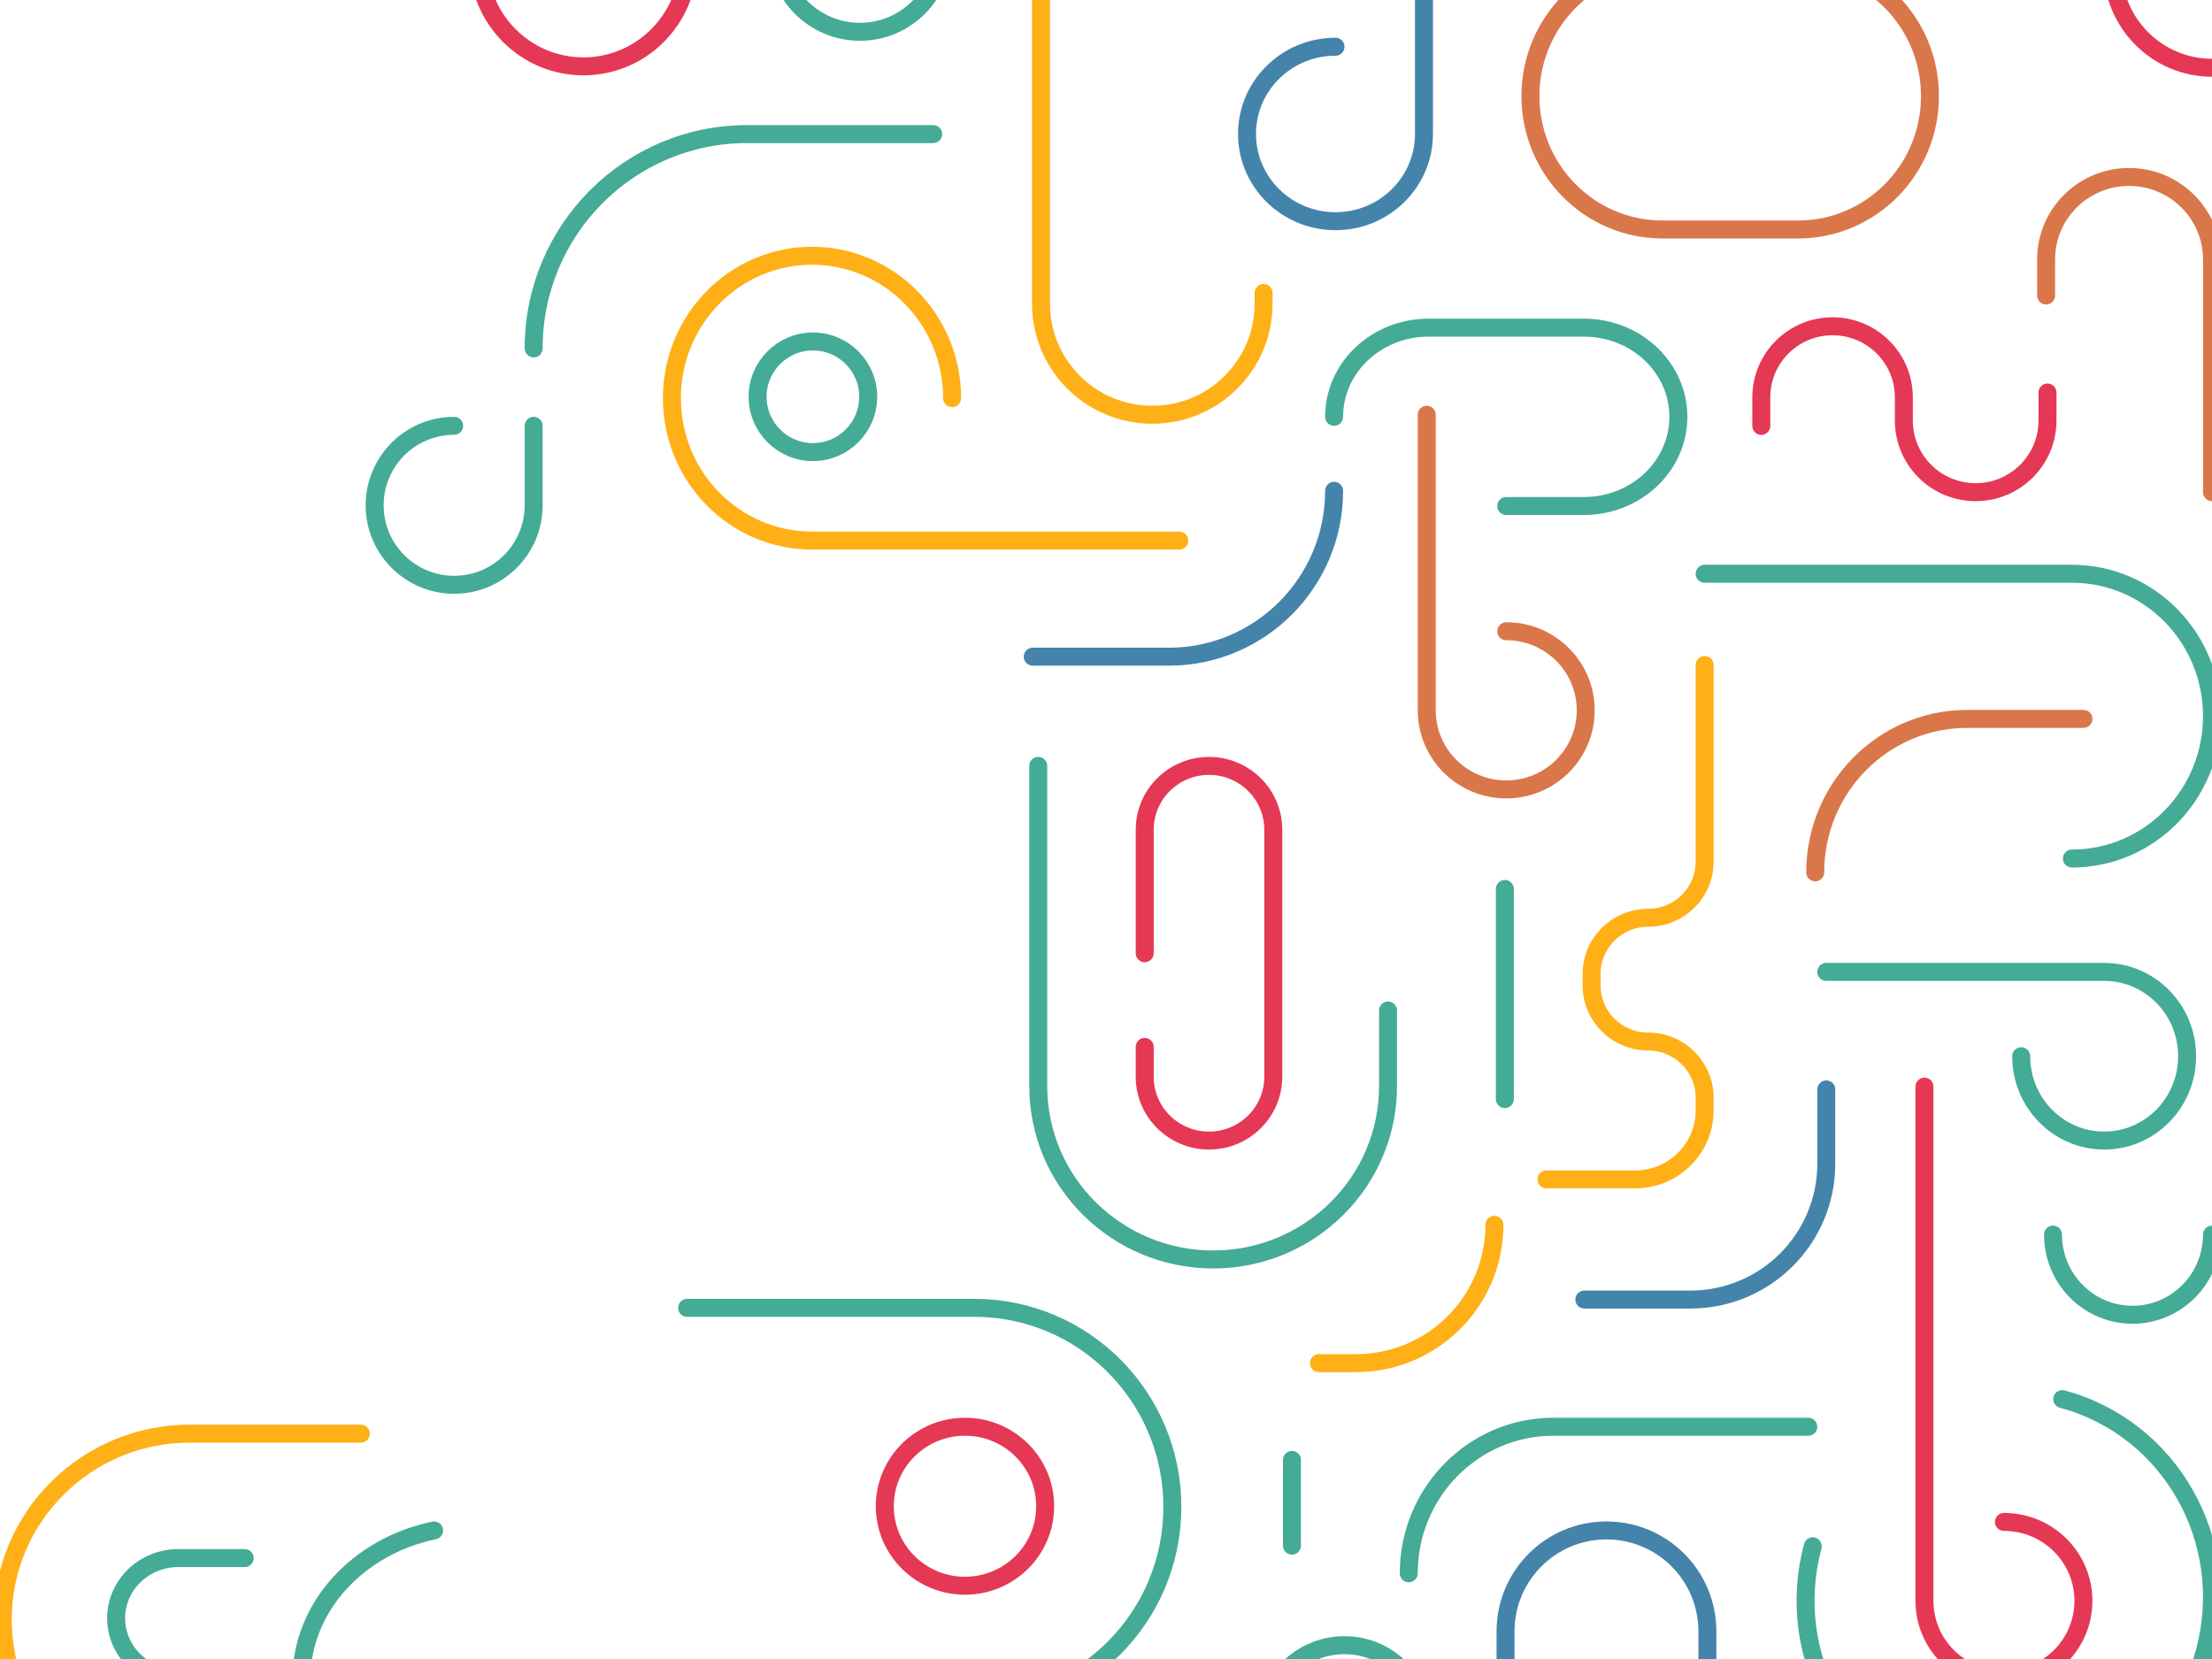 <?xml version="1.0" encoding="UTF-8"?>
<svg width="1600px" height="1200px" viewBox="0 0 1600 1200" version="1.1" xmlns="http://www.w3.org/2000/svg" xmlns:xlink="http://www.w3.org/1999/xlink">
    <!-- Generator: Sketch 55.2 (78181) - https://sketchapp.com -->
    <title>Taieri</title>
    <desc>Created with Sketch.</desc>
    <g id="Patterns" stroke="none" stroke-width="1" fill="none" fill-rule="evenodd" stroke-linecap="round" stroke-linejoin="round">
        <g id="Taieri" stroke-width="13">
            <g transform="translate(0, -106)" id="Shape">
                <path d="M1600,999 C1600,1031.033 1574.257,1057 1542.5,1057 C1510.743,1057 1485,1031.033 1485,999" stroke="#44AB96"></path>
                <path d="M1600,155 C1560.232,155 1528,122.541 1528,82.5 C1528,42.459 1560.232,10 1600,10" stroke="#E53855"></path>
                <path d="M562,68.906 C562,102.095 588.863,129 622,129 C655.137,129 682,102.095 682,68.906 L682,1" stroke="#44AB96"></path>
                <path d="M137.235,1412 C62.547,1412 2,1351.787 2,1277.5 C2,1203.213 62.547,1143 137.235,1143 L261,1143" stroke="#FFB017"></path>
                <path d="M128.98,1320 C104.138,1320 84,1300.526 84,1276.5 C84,1252.474 104.138,1233 128.98,1233 L177,1233" stroke="#44AB96"></path>
                <path d="M1600,462 L1600,293.681 C1600,260.72 1573.132,234 1540,234 C1506.868,234 1480,260.72 1480,293.681 L1480,319.734" stroke="#DA774A"></path>
                
                <circle stroke="#44AB96" cx="588" cy="393" r="40"></circle>
                <ellipse stroke="#E53855" cx="698" cy="1195.5" rx="58" ry="57.5"></ellipse>
                
                <!-- second -->
                <path d="M1311.21,1224.457 C1289.864,1304.272 1336.042,1386.013 1414.346,1407.038 C1492.651,1428.052 1573.444,1380.389 1594.79,1300.575 C1616.136,1220.76 1569.958,1139.023 1491.654,1118" stroke="#44AB96"></path>
                
                <path d="M328.5,414 C296.743,414 271,439.743 271,471.5 C271,503.257 296.743,529 328.5,529 C360.257,529 386,503.257 386,471.5 L386,414" stroke="#44AB96"></path>
                <path d="M346,77.5 C346,119.75 380.026,154 422,154 C463.974,154 498,119.75 498,77.5 C498,35.25 463.974,1 422,1 L346,1" stroke="#E53855"></path>
                
                <path d="M1461.988,870 C1461.988,903.689 1488.86,931 1522,931 C1555.141,931 1582,903.689 1582,870 C1582,836.311 1555.141,809 1522,809 L1321,809" stroke="#44AB96"></path>
                <path d="M966,139.791 C930.654,139.791 902,168.043 902,202.895 C902,237.747 930.654,266 966,266 C1001.346,266 1030,237.747 1030,202.895 L1030,0" stroke="#4484AB"></path>
                <path d="M914.919,1354 C914.919,1321.967 940.681,1296 972.459,1296 C1004.239,1296 1030,1321.967 1030,1354 C1030,1386.033 1004.239,1412 972.459,1412 L881,1412" stroke="#44AB96"></path>
                <path d="M1089.5,562.578 C1121.257,562.578 1147,588.191 1147,619.789 C1147,651.386 1121.257,677 1089.5,677 C1057.743,677 1032,651.386 1032,619.789 L1032,406" stroke="#DA774A"></path>
                
                <path d="M688.704,394 C688.704,337.115 643.327,291 587.352,291 C531.377,291 486,337.115 486,394 C486,450.885 531.377,497 587.352,497 L853,497" stroke="#FFB017"></path>
                <path d="M1498.643,727 C1554.629,727 1600,680.885 1600,624 C1600,567.115 1554.629,521 1498.643,521 L1233,521" stroke="#44AB96"></path>
                <path d="M1107,175.5 C1107,122.204 1149.739,79 1202.462,79 L1300.538,79 C1353.265,79 1396,122.204 1396,175.5 L1396,175.5 C1396,228.796 1353.265,272 1300.538,272 L1202.462,272 C1149.739,272 1107,228.796 1107,175.5 L1107,175.5 Z" stroke="#DA774A"></path>
                <!-- fourth -->
                <path d="M828,795.5 L828,706.166 C828,680.669 848.819,660 874.5,660 L874.5,660 C900.181,660 921,680.669 921,706.166 L921,884.834 C921,910.331 900.181,931 874.5,931 L874.5,931 L874.5,931 C848.819,931 828,910.331 828,884.834 L828,863.25" stroke="#E53855"></path>
                <path d="M914,317.93 L914,325.719 C914,370.057 877.959,406 833.5,406 L833.5,406 C789.041,406 753,370.057 753,325.719 L753,81.281 C753,36.943 789.041,1 833.5,1 L833.5,1 C877.959,1 914,36.943 914,81.281 L914,83.678" stroke="#FFB017"></path>
                <!-- six -->
                <path d="M751,660 L751,891.637 C751,960.873 807.636,1017 877.5,1017 C947.364,1017 1004,960.873 1004,891.637 L1004,836.909" stroke="#44AB96"></path>
                <path d="M497,1052 L704.802,1052 C783.888,1052 848,1116.471 848,1196 C848,1275.524 783.888,1340 704.802,1340 L642.288,1340" stroke="#44AB96"></path>
                
                <path d="M1089.5,472 L1145.681,472 C1183.41,472 1214,443.122 1214,407.5 C1214,371.878 1183.41,343 1145.681,343 L1033.319,343 C995.587,343 965,371.878 965,407.5" stroke="#44AB96"></path>
                <path d="M675,203 L540.319,203 C455.091,203 386,272.396 386,358" stroke="#44AB96"></path>
                <path d="M1449.5,1206.84 C1481.257,1206.84 1507,1232.4 1507,1263.92 C1507,1295.44 1481.257,1321 1449.5,1321 C1417.743,1321 1392,1295.44 1392,1263.92 L1392,892" stroke="#E53855"></path>
                <path d="M1019,1244 C1019,1185.459 1065.847,1138 1123.635,1138 L1308,1138" stroke="#44AB96"></path>
                <path d="M747,581 L845.373,581 C911.441,581 965,527.274 965,461" stroke="#4484AB"></path>
                <path d="M1321,894 L1321,947.755 C1321,1002.014 1276.998,1046 1222.712,1046 L1146,1046" stroke="#4484AB"></path>
                <path d="M1507,626 L1422.993,626 C1362.242,626 1313,675.697 1313,737" stroke="#DA774A"></path>
                <path d="M218,1412 L218,1320.882 C218,1268.418 258.975,1224.47 314,1213" stroke="#44AB96"></path>
                
                <path d="M1088.5,749 C1088.5,756.693 1088.5,853.539 1088.5,901" stroke="#44AB96"></path>
                <path d="M934.5,1162 C934.5,1165.138 934.5,1204.637 934.5,1224" stroke="#44AB96"></path>
                <path d="M1233,587 L1233,729.331 C1233,751.726 1214.705,769.866 1192.135,769.866 C1169.566,769.866 1151.27,788.021 1151.27,810.417 L1151.27,818.828 C1151.27,841.223 1169.566,859.379 1192.135,859.379 C1214.705,859.379 1233,877.534 1233,899.931 L1233,909.242 C1233,936.781 1210.503,959.105 1182.751,959.105 L1156.719,959.105 L1118.579,959.105 M954,1092 L980.776,1092 C1036.107,1092 1080.961,1047.201 1080.961,991.938" stroke="#FFB017"></path>
                <path d="M1481,389.921 L1481,410.203 C1481,438.81 1457.737,462 1429.057,462 L1429.057,462 C1400.366,462 1377.103,438.81 1377.103,410.203 L1377.103,393.403 C1377.103,365.014 1354.02,342 1325.557,342 L1325.557,342 C1297.083,342 1274,365.014 1274,393.403 L1274,414.079" stroke="#E53855"></path>
                <path d="M1089,1285.967 C1089,1245.672 1121.683,1213 1162,1213 L1162,1213 C1202.313,1213 1235,1245.672 1235,1285.967 L1235,1339.033 C1235,1379.328 1202.313,1412 1162,1412 L1162,1412 C1121.683,1412 1089,1379.328 1089,1339.033 L1089,1285.967 Z" stroke="#4484AB"></path>
            </g>
        </g>
    </g>
</svg>